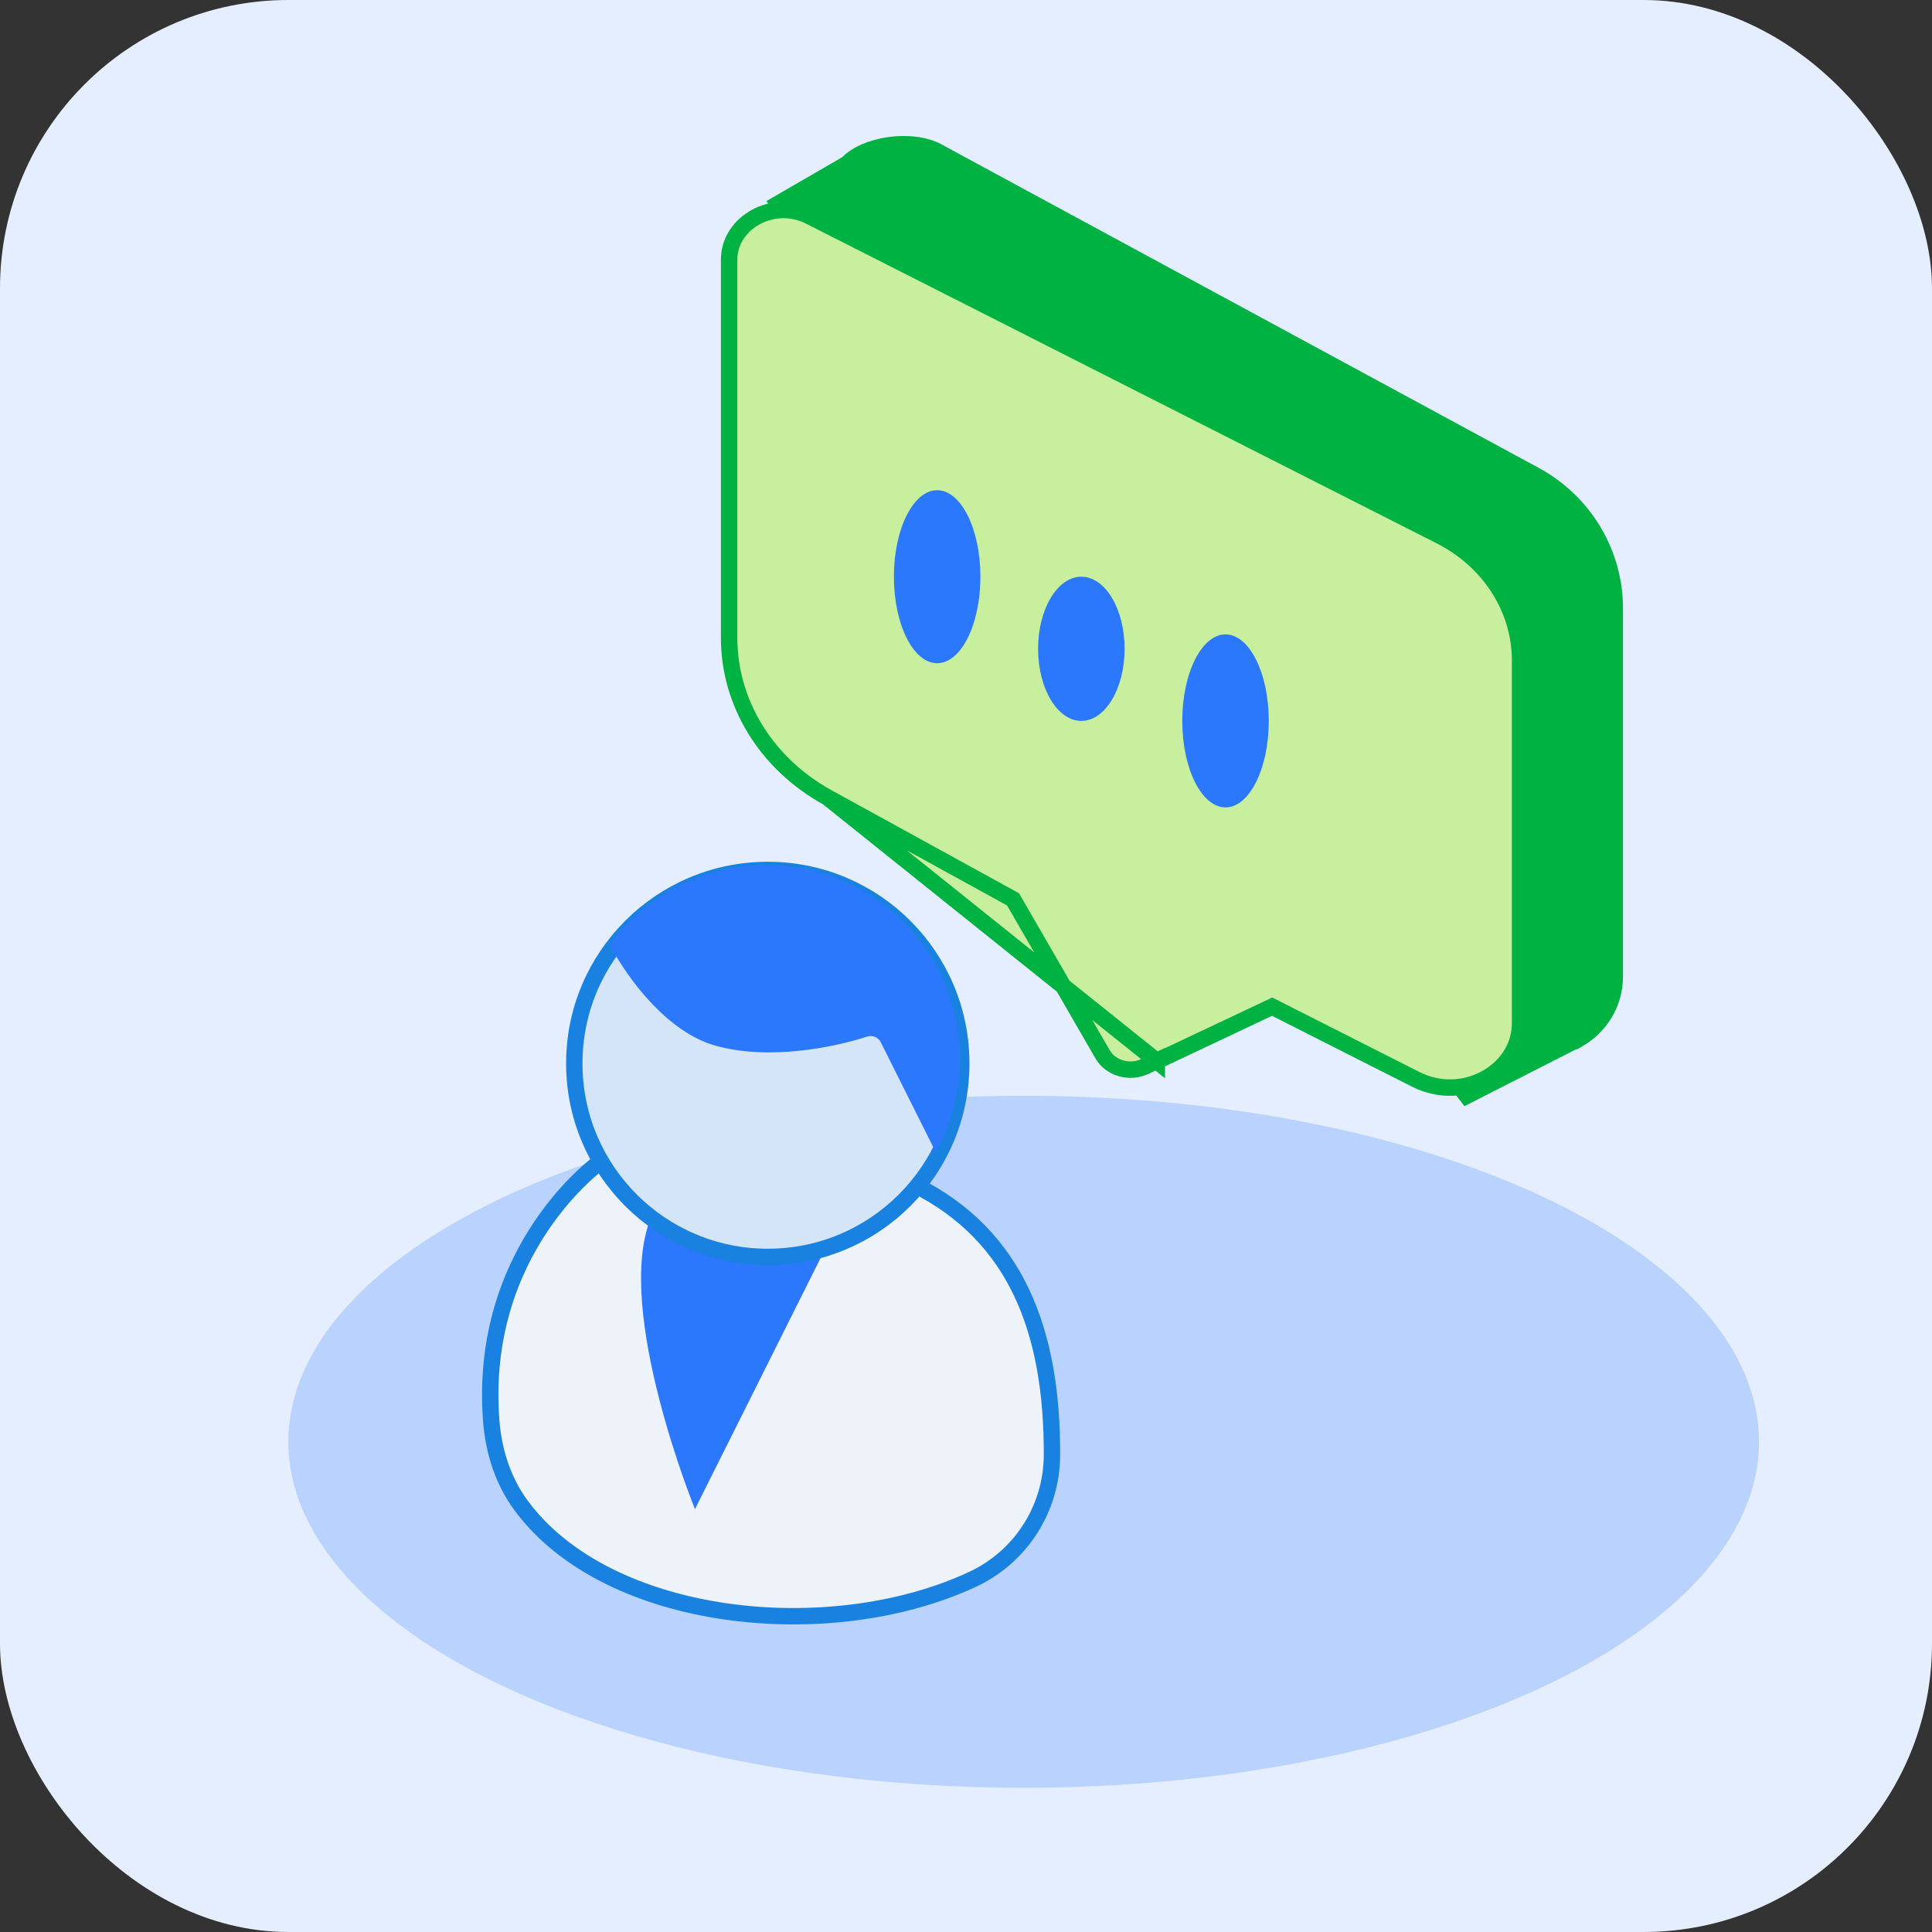 <svg width="67" height="67" viewBox="0 0 67 67" fill="none" xmlns="http://www.w3.org/2000/svg">
<rect x="0" y="0" width="67" height="67" fill="#333333" stroke="none"/>
<rect width="67" height="67" rx="10" fill="#E4EEFF"/>
<ellipse cx="35.5" cy="50" rx="25.5" ry="12" fill="#B9D2FE"/>
<path d="M54.735 36.038C55.473 35.608 56 34.819 56 33.854V21.101C56 19.174 54.933 17.397 53.218 16.471L32.511 5.255C31.615 4.768 29.99 5.016 29.386 5.676L27 7.058L50.867 38L54.73 36.033L54.735 36.038Z" fill="#00B242" stroke="#00B242" stroke-width="0.568" stroke-miterlimit="10"/>
<path d="M40.116 36.799L43.99 34.97L44.116 34.91L44.24 34.973L49.1 37.432L49.1 37.432C50.76 38.272 52.715 37.148 52.715 35.49V22.896C52.715 21.11 51.657 19.449 49.936 18.58L49.935 18.579L28.087 7.504C28.087 7.504 28.087 7.504 28.087 7.504C26.798 6.851 25.285 7.732 25.285 8.999V22.122C25.285 24.381 26.575 26.485 28.7 27.655L40.116 36.799ZM40.116 36.799V36.79L39.709 36.982C39.168 37.239 38.511 37.038 38.24 36.568C38.24 36.568 38.24 36.568 38.24 36.568L35.171 31.258L35.131 31.189L35.061 31.15L28.7 27.655L40.116 36.799Z" fill="#C7EF9D" stroke="#00B242" stroke-width="0.57" stroke-miterlimit="10"/>
<ellipse cx="32.5" cy="20" rx="1.5" ry="3" fill="#2C78FD"/>
<ellipse cx="37.5" cy="22.5" rx="1.5" ry="2.5" fill="#2C78FD"/>
<ellipse cx="42.5" cy="25" rx="1.5" ry="3" fill="#2C78FD"/>
<path d="M20.838 40.276C20.837 40.276 20.837 40.275 20.836 40.276C20.797 40.303 16.584 43.297 17.034 49.259C17.114 50.314 17.437 51.346 18.063 52.198C21.065 56.287 28.787 57.079 33.731 54.768C35.403 53.988 36.473 52.315 36.481 50.468C36.498 46.157 35.237 42.849 31.721 41.09C27.554 39.005 20.853 40.273 20.839 40.276C20.839 40.276 20.839 40.276 20.838 40.276Z" fill="#EDF3F9" stroke="#1982E0" stroke-width="0.568" stroke-miterlimit="10"/>
<path d="M28.727 43.086L24.101 52.335C24.101 52.335 21.291 45.442 22.56 42.268" fill="#2C78FD"/>
<path d="M26.626 43.589C30.332 43.589 33.336 40.585 33.336 36.879C33.336 33.173 30.332 30.169 26.626 30.169C22.92 30.169 19.916 33.173 19.916 36.879C19.916 40.585 22.92 43.589 26.626 43.589Z" fill="#D4E5F7" stroke="#1982E0" stroke-width="0.568" stroke-miterlimit="10"/>
<path fill-rule="evenodd" clip-rule="evenodd" d="M21.148 32.765C21.788 33.991 23.174 35.809 24.815 36.264C26.679 36.782 28.918 36.323 30.067 35.949C30.252 35.889 30.456 35.968 30.543 36.142L32.451 39.956C32.983 38.994 33.287 37.888 33.287 36.71C33.287 33.004 30.282 30 26.576 30C24.345 30 22.368 31.089 21.148 32.765Z" fill="#2C78FD"/>
</svg>
